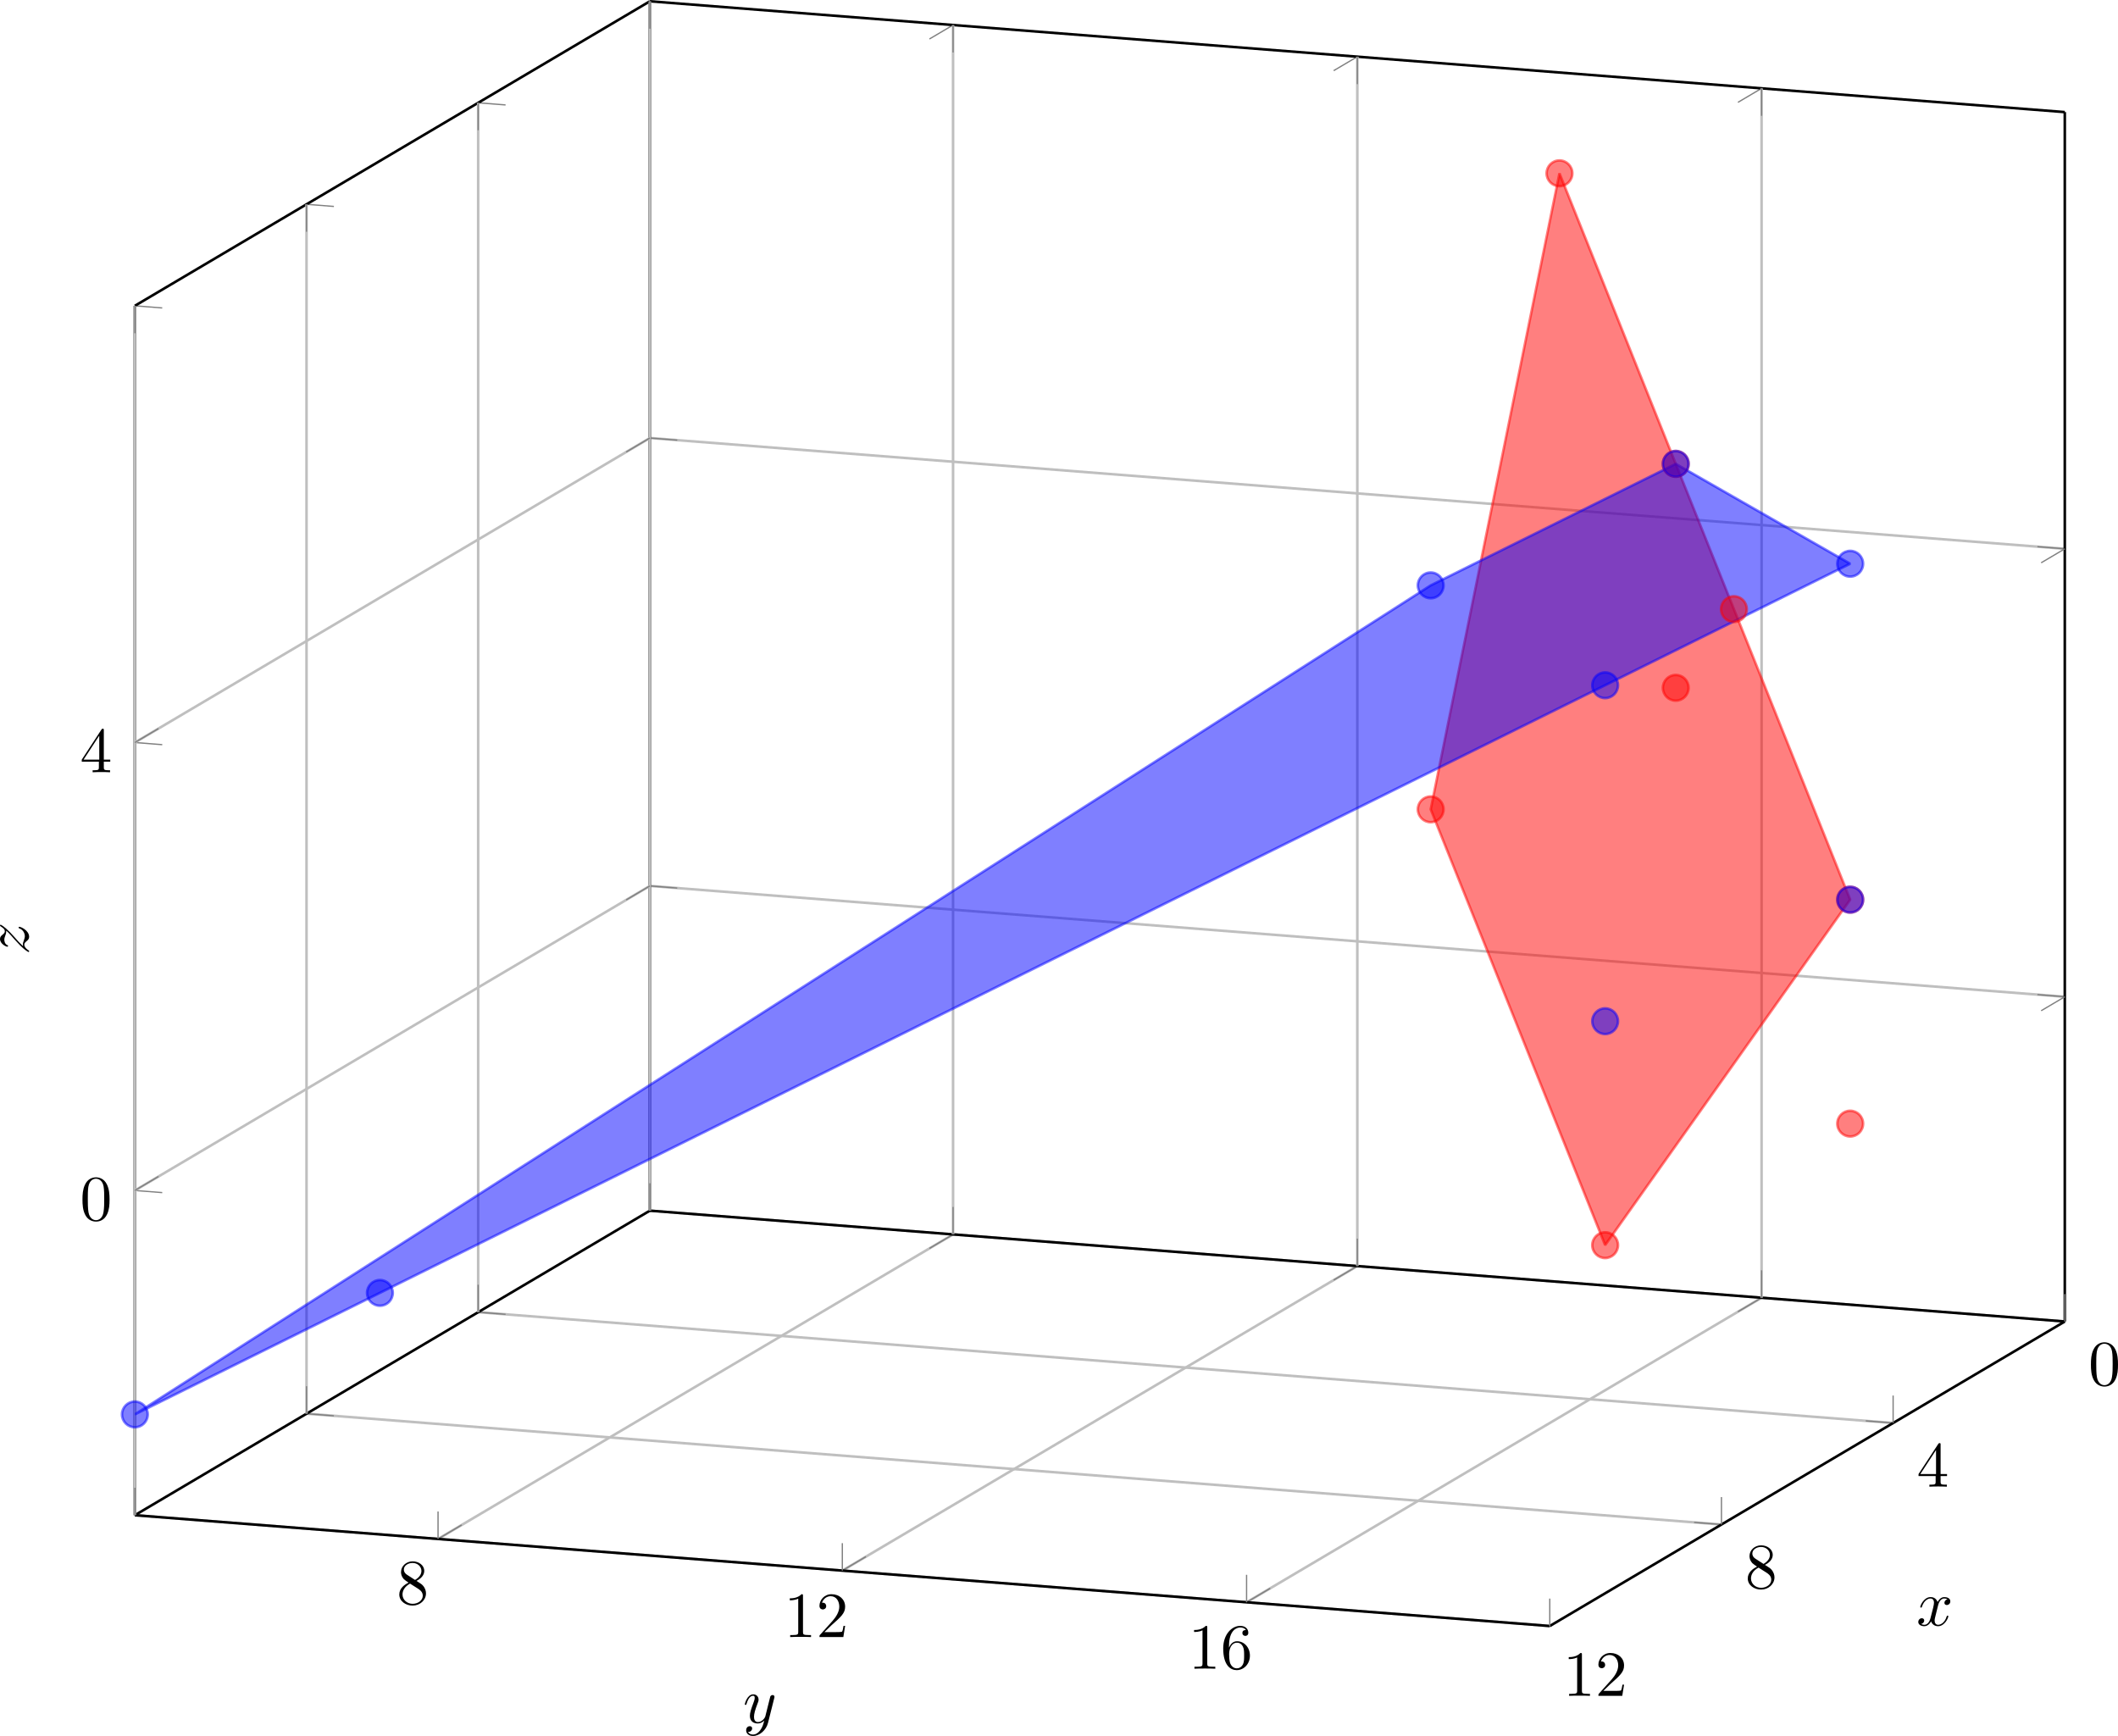 <?xml version='1.0' encoding='UTF-8'?>
<!-- This file was generated by dvisvgm 3.2.1 -->
<svg version='1.1' xmlns='http://www.w3.org/2000/svg' xmlns:xlink='http://www.w3.org/1999/xlink' width='328.004pt' height='268.826pt' viewBox='-68.795 -72 328.004 268.826'>
<defs>
<clipPath id='clip1'>
<path d='M-47.91 162.641V-24.645L31.844-71.801L250.969-54.641V132.644L171.211 179.801Z'/>
</clipPath>
<path id='g0-120' d='M3.328-3.009C3.387-3.268 3.616-4.184 4.314-4.184C4.364-4.184 4.603-4.184 4.812-4.055C4.533-4.005 4.334-3.756 4.334-3.517C4.334-3.357 4.443-3.168 4.712-3.168C4.932-3.168 5.25-3.347 5.25-3.746C5.25-4.264 4.663-4.403 4.324-4.403C3.746-4.403 3.397-3.875 3.278-3.646C3.029-4.304 2.491-4.403 2.202-4.403C1.166-4.403 .598-3.118 .598-2.869C.598-2.77 .697-2.77 .717-2.77C.797-2.77 .827-2.79 .847-2.879C1.186-3.935 1.843-4.184 2.182-4.184C2.371-4.184 2.72-4.095 2.72-3.517C2.72-3.208 2.55-2.54 2.182-1.146C2.022-.528 1.674-.11 1.235-.11C1.176-.11 .946-.11 .737-.239C.986-.289 1.205-.498 1.205-.777C1.205-1.046 .986-1.126 .837-1.126C.538-1.126 .289-.867 .289-.548C.289-.09 .787 .11 1.225 .11C1.883 .11 2.242-.588 2.271-.648C2.391-.279 2.75 .11 3.347 .11C4.374 .11 4.941-1.176 4.941-1.425C4.941-1.524 4.852-1.524 4.822-1.524C4.732-1.524 4.712-1.484 4.692-1.415C4.364-.349 3.686-.11 3.367-.11C2.979-.11 2.819-.428 2.819-.767C2.819-.986 2.879-1.205 2.989-1.644L3.328-3.009Z'/>
<path id='g0-121' d='M4.842-3.796C4.882-3.935 4.882-3.955 4.882-4.025C4.882-4.204 4.742-4.294 4.593-4.294C4.493-4.294 4.334-4.234 4.244-4.085C4.224-4.035 4.144-3.726 4.105-3.547C4.035-3.288 3.965-3.019 3.905-2.75L3.457-.956C3.417-.807 2.989-.11 2.331-.11C1.823-.11 1.714-.548 1.714-.917C1.714-1.375 1.883-1.993 2.222-2.869C2.381-3.278 2.421-3.387 2.421-3.587C2.421-4.035 2.102-4.403 1.604-4.403C.658-4.403 .289-2.959 .289-2.869C.289-2.77 .389-2.77 .408-2.77C.508-2.77 .518-2.79 .568-2.949C.837-3.885 1.235-4.184 1.574-4.184C1.654-4.184 1.823-4.184 1.823-3.866C1.823-3.616 1.724-3.357 1.654-3.168C1.255-2.112 1.076-1.544 1.076-1.076C1.076-.189 1.704 .11 2.291 .11C2.68 .11 3.019-.06 3.298-.339C3.168 .179 3.049 .667 2.65 1.196C2.391 1.534 2.012 1.823 1.554 1.823C1.415 1.823 .966 1.793 .797 1.405C.956 1.405 1.086 1.405 1.225 1.285C1.325 1.196 1.425 1.066 1.425 .877C1.425 .568 1.156 .528 1.056 .528C.827 .528 .498 .687 .498 1.176C.498 1.674 .936 2.042 1.554 2.042C2.58 2.042 3.606 1.136 3.885 .01L4.842-3.796Z'/>
<path id='g0-122' d='M1.325-.827C1.863-1.405 2.152-1.654 2.511-1.963C2.511-1.973 3.128-2.501 3.487-2.859C4.433-3.786 4.653-4.264 4.653-4.304C4.653-4.403 4.563-4.403 4.543-4.403C4.473-4.403 4.443-4.384 4.394-4.294C4.095-3.816 3.885-3.656 3.646-3.656S3.288-3.806 3.138-3.975C2.949-4.204 2.78-4.403 2.451-4.403C1.704-4.403 1.245-3.477 1.245-3.268C1.245-3.218 1.275-3.158 1.365-3.158S1.474-3.208 1.494-3.268C1.684-3.726 2.262-3.736 2.341-3.736C2.55-3.736 2.74-3.666 2.969-3.587C3.367-3.437 3.477-3.437 3.736-3.437C3.377-3.009 2.54-2.291 2.351-2.132L1.455-1.295C.777-.628 .428-.06 .428 .01C.428 .11 .528 .11 .548 .11C.628 .11 .648 .09 .707-.02C.936-.369 1.235-.638 1.554-.638C1.783-.638 1.883-.548 2.132-.259C2.301-.05 2.481 .11 2.77 .11C3.756 .11 4.334-1.156 4.334-1.425C4.334-1.474 4.294-1.524 4.214-1.524C4.125-1.524 4.105-1.465 4.075-1.395C3.846-.747 3.208-.558 2.879-.558C2.68-.558 2.501-.618 2.291-.687C1.953-.817 1.803-.857 1.594-.857C1.574-.857 1.415-.857 1.325-.827Z'/>
<path id='g1-48' d='M4.583-3.188C4.583-3.985 4.533-4.782 4.184-5.519C3.726-6.476 2.909-6.635 2.491-6.635C1.893-6.635 1.166-6.376 .757-5.45C.438-4.762 .389-3.985 .389-3.188C.389-2.441 .428-1.544 .837-.787C1.265 .02 1.993 .219 2.481 .219C3.019 .219 3.776 .01 4.214-.936C4.533-1.624 4.583-2.401 4.583-3.188ZM2.481 0C2.092 0 1.504-.249 1.325-1.205C1.215-1.803 1.215-2.72 1.215-3.308C1.215-3.945 1.215-4.603 1.295-5.141C1.484-6.326 2.232-6.416 2.481-6.416C2.809-6.416 3.467-6.237 3.656-5.25C3.756-4.692 3.756-3.935 3.756-3.308C3.756-2.56 3.756-1.883 3.646-1.245C3.497-.299 2.929 0 2.481 0Z'/>
<path id='g1-49' d='M2.929-6.376C2.929-6.615 2.929-6.635 2.7-6.635C2.082-5.998 1.205-5.998 .887-5.998V-5.689C1.086-5.689 1.674-5.689 2.192-5.948V-.787C2.192-.428 2.162-.309 1.265-.309H.946V0C1.295-.03 2.162-.03 2.56-.03S3.826-.03 4.174 0V-.309H3.856C2.959-.309 2.929-.418 2.929-.787V-6.376Z'/>
<path id='g1-50' d='M1.265-.767L2.321-1.793C3.875-3.168 4.473-3.706 4.473-4.702C4.473-5.838 3.577-6.635 2.361-6.635C1.235-6.635 .498-5.719 .498-4.832C.498-4.274 .996-4.274 1.026-4.274C1.196-4.274 1.544-4.394 1.544-4.802C1.544-5.061 1.365-5.32 1.016-5.32C.936-5.32 .917-5.32 .887-5.31C1.116-5.958 1.654-6.326 2.232-6.326C3.138-6.326 3.567-5.519 3.567-4.702C3.567-3.905 3.068-3.118 2.521-2.501L.608-.369C.498-.259 .498-.239 .498 0H4.194L4.473-1.733H4.224C4.174-1.435 4.105-.996 4.005-.847C3.935-.767 3.278-.767 3.059-.767H1.265Z'/>
<path id='g1-52' d='M2.929-1.644V-.777C2.929-.418 2.909-.309 2.172-.309H1.963V0C2.371-.03 2.889-.03 3.308-.03S4.254-.03 4.663 0V-.309H4.453C3.716-.309 3.696-.418 3.696-.777V-1.644H4.692V-1.953H3.696V-6.486C3.696-6.685 3.696-6.745 3.537-6.745C3.447-6.745 3.417-6.745 3.337-6.625L.279-1.953V-1.644H2.929ZM2.989-1.953H.558L2.989-5.669V-1.953Z'/>
<path id='g1-54' d='M1.315-3.268V-3.507C1.315-6.027 2.55-6.386 3.059-6.386C3.298-6.386 3.716-6.326 3.935-5.988C3.786-5.988 3.387-5.988 3.387-5.539C3.387-5.23 3.626-5.081 3.846-5.081C4.005-5.081 4.304-5.171 4.304-5.559C4.304-6.157 3.866-6.635 3.039-6.635C1.763-6.635 .418-5.35 .418-3.148C.418-.488 1.574 .219 2.501 .219C3.606 .219 4.553-.717 4.553-2.032C4.553-3.298 3.666-4.254 2.56-4.254C1.883-4.254 1.514-3.746 1.315-3.268ZM2.501-.06C1.873-.06 1.574-.658 1.514-.807C1.335-1.275 1.335-2.072 1.335-2.252C1.335-3.029 1.654-4.025 2.55-4.025C2.71-4.025 3.168-4.025 3.477-3.407C3.656-3.039 3.656-2.531 3.656-2.042C3.656-1.564 3.656-1.066 3.487-.707C3.188-.11 2.73-.06 2.501-.06Z'/>
<path id='g1-56' d='M1.624-4.553C1.166-4.852 1.126-5.191 1.126-5.36C1.126-5.968 1.773-6.386 2.481-6.386C3.208-6.386 3.846-5.868 3.846-5.151C3.846-4.583 3.457-4.105 2.859-3.756L1.624-4.553ZM3.078-3.606C3.796-3.975 4.284-4.493 4.284-5.151C4.284-6.067 3.397-6.635 2.491-6.635C1.494-6.635 .687-5.898 .687-4.971C.687-4.792 .707-4.344 1.126-3.875C1.235-3.756 1.604-3.507 1.853-3.337C1.275-3.049 .418-2.491 .418-1.504C.418-.448 1.435 .219 2.481 .219C3.606 .219 4.553-.608 4.553-1.674C4.553-2.032 4.443-2.481 4.065-2.899C3.875-3.108 3.716-3.208 3.078-3.606ZM2.082-3.188L3.308-2.411C3.587-2.222 4.055-1.923 4.055-1.315C4.055-.578 3.308-.06 2.491-.06C1.634-.06 .917-.677 .917-1.504C.917-2.082 1.235-2.72 2.082-3.188Z'/>
</defs>
<g id='page1'>
<path d='M31.844 115.48L250.969 132.644M5.258 131.199L224.383 148.363M-21.324 146.917L197.797 164.082M-47.91 162.64L171.211 179.8' stroke='#bfbfbf' fill='none' stroke-width='.399' stroke-miterlimit='10'/>
<path d='M78.801 119.16L-.957 166.316M141.407 124.062L61.652 171.219M204.012 128.965L124.258 176.125' stroke='#bfbfbf' fill='none' stroke-width='.399' stroke-miterlimit='10'/>
<path d='M31.844 115.481L36.082 115.812M5.258 131.199L9.5 131.531M-21.324 146.918L-17.086 147.25M-47.91 162.641L-43.672 162.973M250.969 132.644L246.731 132.312M224.383 148.363L220.145 148.031M197.797 164.082L193.559 163.75M171.211 179.801L166.973 179.469' stroke='#808080' fill='none' stroke-width='.199' stroke-miterlimit='10'/>
<path d='M78.801 119.16L75.141 121.324M141.407 124.062L137.746 126.227M204.012 128.965L200.352 131.129M-.957 166.316L2.703 164.152M61.652 171.219L65.309 169.055M124.258 176.125L127.918 173.961' stroke='#808080' fill='none' stroke-width='.199' stroke-miterlimit='10'/>
<path d='M31.844 115.481L-47.91 162.641' stroke='#000' fill='none' stroke-width='.399' stroke-miterlimit='10'/>
<path d='M250.969 132.644L171.211 179.801' stroke='#000' fill='none' stroke-width='.399' stroke-miterlimit='10'/>
<path d='M31.844 115.481L250.969 132.644' stroke='#000' fill='none' stroke-width='.399' stroke-miterlimit='10'/>
<path d='M-47.91 162.641L171.211 179.801' stroke='#000' fill='none' stroke-width='.399' stroke-miterlimit='10'/>
<g transform='matrix(1 0 0 1 198.691 62.869)'>
<use x='55.935' y='79.633' xlink:href='#g1-48'/>
</g>
<g transform='matrix(1 0 0 1 172.105 78.589)'>
<use x='55.935' y='79.633' xlink:href='#g1-52'/>
</g>
<g transform='matrix(1 0 0 1 145.52 94.308)'>
<use x='55.935' y='79.633' xlink:href='#g1-56'/>
</g>
<g transform='matrix(1 0 0 1 117.325 110.98)'>
<use x='55.935' y='79.633' xlink:href='#g1-49'/>
<use x='60.917' y='79.633' xlink:href='#g1-50'/>
</g>
<g transform='matrix(1 0 0 1 -63.313 96.787)'>
<use x='55.935' y='79.633' xlink:href='#g1-56'/>
</g>
<g transform='matrix(1 0 0 1 -3.304 101.877)'>
<use x='55.935' y='79.633' xlink:href='#g1-49'/>
<use x='60.917' y='79.633' xlink:href='#g1-50'/>
</g>
<g transform='matrix(1 0 0 1 59.303 106.78)'>
<use x='55.935' y='79.633' xlink:href='#g1-49'/>
<use x='60.917' y='79.633' xlink:href='#g1-54'/>
</g>
<path d='M31.844-71.801L36.082-71.469M5.258-56.082L9.5-55.75M-21.324-40.363L-17.086-40.031M-47.91-24.645L-43.672-24.313' stroke='#808080' fill='none' stroke-width='.199' stroke-miterlimit='10'/>
<path d='M78.801-68.125L75.141-65.961M141.407-63.223L137.746-61.059M204.012-58.316L200.352-56.152' stroke='#808080' fill='none' stroke-width='.199' stroke-miterlimit='10'/>
<path d='M31.844-71.801L-47.91-24.645' stroke='#000' fill='none' stroke-width='.399' stroke-miterlimit='10'/>
<path d='M31.844-71.801L250.969-54.641' stroke='#000' fill='none' stroke-width='.399' stroke-miterlimit='10'/>
<path d='M78.801 119.16V-68.125M141.407 124.062V-63.223M204.012 128.965V-58.316' stroke='#bfbfbf' fill='none' stroke-width='.399' stroke-miterlimit='10'/>
<path d='M78.801 119.16V114.906M141.407 124.062V119.809M204.012 128.965V124.715M78.801-68.125V-63.875M141.407-63.223V-58.969M204.012-58.316V-54.066' stroke='#808080' fill='none' stroke-width='.199' stroke-miterlimit='10'/>
<path d='M31.844 65.191L250.969 82.356M31.844-4.172L250.969 12.988' stroke='#bfbfbf' fill='none' stroke-width='.399' stroke-miterlimit='10'/>
<path d='M31.844 65.191L36.082 65.523M31.844-4.172L36.082-3.84M250.969 82.356L246.731 82.023M250.969 12.988L246.731 12.656' stroke='#808080' fill='none' stroke-width='.199' stroke-miterlimit='10'/>
<path d='M31.844 115.481V-71.801' stroke='#000' fill='none' stroke-width='.399' stroke-miterlimit='10'/>
<path d='M250.969 132.644V-54.641' stroke='#000' fill='none' stroke-width='.399' stroke-miterlimit='10'/>
<path d='M-.957 166.316V162.066M61.652 171.219V166.969M124.258 176.125V171.871' stroke='#808080' fill='none' stroke-width='.199' stroke-miterlimit='10'/>
<path d='M-47.91 112.352L-43.672 112.684M-47.91 42.984L-43.672 43.316' stroke='#808080' fill='none' stroke-width='.199' stroke-miterlimit='10'/>
<path d='M-47.91 162.641V-24.645' stroke='#000' fill='none' stroke-width='.399' stroke-miterlimit='10'/>
<g transform='matrix(1 0 0 1 -112.347 37.32)'>
<use x='55.935' y='79.633' xlink:href='#g1-48'/>
</g>
<g transform='matrix(1 0 0 1 -112.347 -32.043)'>
<use x='55.935' y='79.633' xlink:href='#g1-52'/>
</g>
<path d='M31.844 115.481V-71.801M5.258 131.199V-56.082M-21.324 146.918V-40.363M-47.91 162.641V-24.645' stroke='#bfbfbf' fill='none' stroke-width='.399' stroke-miterlimit='10'/>
<path d='M31.844 115.481V111.231M5.258 131.199V126.949M-21.324 146.918V142.668M-47.91 162.641V158.387M31.844-71.801V-67.551M5.258-56.082V-51.832M-21.324-40.363V-36.113M-47.91-24.645V-20.391' stroke='#808080' fill='none' stroke-width='.199' stroke-miterlimit='10'/>
<path d='M31.844 65.191L-47.91 112.352M31.844-4.172L-47.91 42.984' stroke='#bfbfbf' fill='none' stroke-width='.399' stroke-miterlimit='10'/>
<path d='M31.844 65.191L28.184 67.356M31.844-4.172L28.184-2.008M-47.91 112.352L-44.25 110.188M-47.91 42.984L-44.25 40.82' stroke='#808080' fill='none' stroke-width='.199' stroke-miterlimit='10'/>
<path d='M250.969 132.644V128.391M224.383 148.363V144.109M197.797 164.082V159.832M171.211 179.801V175.551' stroke='#808080' fill='none' stroke-width='.199' stroke-miterlimit='10'/>
<path d='M250.969 82.356L247.309 84.519M250.969 12.988L247.309 15.152' stroke='#808080' fill='none' stroke-width='.199' stroke-miterlimit='10'/>
<path d='M172.711-45.16L152.77 53.332L179.786 120.82L217.735 67.32Z' fill='#f00' clip-path='url(#clip1)' fill-opacity='.5'/>
<path d='M172.711-45.16L152.77 53.332L179.786 120.82L217.735 67.32Z' stroke='#f00' fill='none' stroke-width='.399' stroke-miterlimit='1' stroke-opacity='.5' clip-path='url(#clip1)'/>
<path d='M190.719-.168L152.77 18.648L-47.91 147.031L217.735 15.297Z' fill='#00f' clip-path='url(#clip1)' fill-opacity='.5'/>
<path d='M190.719-.168L152.77 18.648L-47.91 147.031L217.735 15.297Z' stroke='#00f' fill='none' stroke-width='.399' stroke-miterlimit='1' stroke-opacity='.5' clip-path='url(#clip1)'/>
<path d='M201.719 22.328C201.719 21.227 200.825 20.336 199.727 20.336C198.625 20.336 197.735 21.227 197.735 22.328C197.735 23.43 198.625 24.32 199.727 24.32C200.825 24.32 201.719 23.43 201.719 22.328Z' fill='#f00' fill-opacity='.5'/>
<path d='M201.719 22.328C201.719 21.227 200.825 20.336 199.727 20.336C198.625 20.336 197.735 21.227 197.735 22.328C197.735 23.43 198.625 24.32 199.727 24.32C200.825 24.32 201.719 23.43 201.719 22.328Z' stroke='#f00' fill='none' stroke-width='.399' stroke-miterlimit='10' stroke-opacity='.5'/>
<path d='M192.711-.168C192.711-1.27 191.821-2.16 190.719-2.16C189.621-2.16 188.727-1.27 188.727-.168C188.727 .934 189.621 1.824 190.719 1.824C191.821 1.824 192.711 .934 192.711-.168Z' fill='#f00' fill-opacity='.5'/>
<path d='M192.711-.168C192.711-1.27 191.821-2.16 190.719-2.16C189.621-2.16 188.727-1.27 188.727-.168C188.727 .934 189.621 1.824 190.719 1.824C191.821 1.824 192.711 .934 192.711-.168Z' stroke='#f00' fill='none' stroke-width='.399' stroke-miterlimit='10' stroke-opacity='.5'/>
<path d='M219.731 67.32C219.731 66.223 218.836 65.328 217.735 65.328C216.637 65.328 215.743 66.223 215.743 67.32C215.743 68.422 216.637 69.312 217.735 69.312C218.836 69.312 219.731 68.422 219.731 67.32Z' fill='#f00' fill-opacity='.5'/>
<path d='M219.731 67.32C219.731 66.223 218.836 65.328 217.735 65.328C216.637 65.328 215.743 66.223 215.743 67.32C215.743 68.422 216.637 69.312 217.735 69.312C218.836 69.312 219.731 68.422 219.731 67.32Z' stroke='#f00' fill='none' stroke-width='.399' stroke-miterlimit='10' stroke-opacity='.5'/>
<path d='M154.762 53.332C154.762 52.23 153.871 51.34 152.77 51.34C151.672 51.34 150.778 52.23 150.778 53.332C150.778 54.434 151.672 55.324 152.77 55.324C153.871 55.324 154.762 54.434 154.762 53.332Z' fill='#f00' fill-opacity='.5'/>
<path d='M154.762 53.332C154.762 52.23 153.871 51.34 152.77 51.34C151.672 51.34 150.778 52.23 150.778 53.332C150.778 54.434 151.672 55.324 152.77 55.324C153.871 55.324 154.762 54.434 154.762 53.332Z' stroke='#f00' fill='none' stroke-width='.399' stroke-miterlimit='10' stroke-opacity='.5'/>
<path d='M192.711 34.512C192.711 33.414 191.821 32.52 190.719 32.52C189.621 32.52 188.727 33.414 188.727 34.512C188.727 35.613 189.621 36.504 190.719 36.504C191.821 36.504 192.711 35.613 192.711 34.512Z' fill='#f00' fill-opacity='.5'/>
<path d='M192.711 34.512C192.711 33.414 191.821 32.52 190.719 32.52C189.621 32.52 188.727 33.414 188.727 34.512C188.727 35.613 189.621 36.504 190.719 36.504C191.821 36.504 192.711 35.613 192.711 34.512Z' stroke='#f00' fill='none' stroke-width='.399' stroke-miterlimit='10' stroke-opacity='.5'/>
<path d='M219.731 102.004C219.731 100.902 218.836 100.012 217.735 100.012C216.637 100.012 215.743 100.902 215.743 102.004C215.743 103.102 216.637 103.996 217.735 103.996C218.836 103.996 219.731 103.102 219.731 102.004Z' fill='#f00' fill-opacity='.5'/>
<path d='M219.731 102.004C219.731 100.902 218.836 100.012 217.735 100.012C216.637 100.012 215.743 100.902 215.743 102.004C215.743 103.102 216.637 103.996 217.735 103.996C218.836 103.996 219.731 103.102 219.731 102.004Z' stroke='#f00' fill='none' stroke-width='.399' stroke-miterlimit='10' stroke-opacity='.5'/>
<path d='M181.778 120.82C181.778 119.723 180.887 118.828 179.786 118.828C178.688 118.828 177.793 119.723 177.793 120.82C177.793 121.922 178.688 122.816 179.786 122.816C180.887 122.816 181.778 121.922 181.778 120.82Z' fill='#f00' fill-opacity='.5'/>
<path d='M181.778 120.82C181.778 119.723 180.887 118.828 179.786 118.828C178.688 118.828 177.793 119.723 177.793 120.82C177.793 121.922 178.688 122.816 179.786 122.816C180.887 122.816 181.778 121.922 181.778 120.82Z' stroke='#f00' fill='none' stroke-width='.399' stroke-miterlimit='10' stroke-opacity='.5'/>
<path d='M174.704-45.16C174.704-46.262 173.809-47.156 172.711-47.156C171.61-47.156 170.719-46.262 170.719-45.16C170.719-44.063 171.61-43.168 172.711-43.168C173.809-43.168 174.704-44.063 174.704-45.16Z' fill='#f00' fill-opacity='.5'/>
<path d='M174.704-45.16C174.704-46.262 173.809-47.156 172.711-47.156C171.61-47.156 170.719-46.262 170.719-45.16C170.719-44.063 171.61-43.168 172.711-43.168C173.809-43.168 174.704-44.063 174.704-45.16Z' stroke='#f00' fill='none' stroke-width='.399' stroke-miterlimit='10' stroke-opacity='.5'/>
<path d='M192.711-.168C192.711-1.27 191.821-2.16 190.719-2.16C189.621-2.16 188.727-1.27 188.727-.168C188.727 .934 189.621 1.824 190.719 1.824C191.821 1.824 192.711 .934 192.711-.168Z' fill='#00f' fill-opacity='.5'/>
<path d='M192.711-.168C192.711-1.27 191.821-2.16 190.719-2.16C189.621-2.16 188.727-1.27 188.727-.168C188.727 .934 189.621 1.824 190.719 1.824C191.821 1.824 192.711 .934 192.711-.168Z' stroke='#00f' fill='none' stroke-width='.399' stroke-miterlimit='10' stroke-opacity='.5'/>
<path d='M219.731 67.32C219.731 66.223 218.836 65.328 217.735 65.328C216.637 65.328 215.743 66.223 215.743 67.32C215.743 68.422 216.637 69.312 217.735 69.312C218.836 69.312 219.731 68.422 219.731 67.32Z' fill='#00f' fill-opacity='.5'/>
<path d='M219.731 67.32C219.731 66.223 218.836 65.328 217.735 65.328C216.637 65.328 215.743 66.223 215.743 67.32C215.743 68.422 216.637 69.312 217.735 69.312C218.836 69.312 219.731 68.422 219.731 67.32Z' stroke='#00f' fill='none' stroke-width='.399' stroke-miterlimit='10' stroke-opacity='.5'/>
<path d='M219.731 15.297C219.731 14.199 218.836 13.305 217.735 13.305C216.637 13.305 215.743 14.199 215.743 15.297C215.743 16.398 216.637 17.293 217.735 17.293C218.836 17.293 219.731 16.398 219.731 15.297Z' fill='#00f' fill-opacity='.5'/>
<path d='M219.731 15.297C219.731 14.199 218.836 13.305 217.735 13.305C216.637 13.305 215.743 14.199 215.743 15.297C215.743 16.398 216.637 17.293 217.735 17.293C218.836 17.293 219.731 16.398 219.731 15.297Z' stroke='#00f' fill='none' stroke-width='.399' stroke-miterlimit='10' stroke-opacity='.5'/>
<path d='M-7.969 128.211C-7.969 127.113-8.859 126.219-9.961 126.219C-11.062 126.219-11.953 127.113-11.953 128.211C-11.953 129.312-11.062 130.203-9.961 130.203C-8.859 130.203-7.969 129.312-7.969 128.211Z' fill='#00f' fill-opacity='.5'/>
<path d='M-7.969 128.211C-7.969 127.113-8.859 126.219-9.961 126.219C-11.062 126.219-11.953 127.113-11.953 128.211C-11.953 129.312-11.062 130.203-9.961 130.203C-8.859 130.203-7.969 129.312-7.969 128.211Z' stroke='#00f' fill='none' stroke-width='.399' stroke-miterlimit='10' stroke-opacity='.5'/>
<path d='M-45.918 147.031C-45.918 145.93-46.812 145.039-47.91 145.039C-49.012 145.039-49.902 145.93-49.902 147.031C-49.902 148.133-49.012 149.023-47.91 149.023C-46.812 149.023-45.918 148.133-45.918 147.031Z' fill='#00f' fill-opacity='.5'/>
<path d='M-45.918 147.031C-45.918 145.93-46.812 145.039-47.91 145.039C-49.012 145.039-49.902 145.93-49.902 147.031C-49.902 148.133-49.012 149.023-47.91 149.023C-46.812 149.023-45.918 148.133-45.918 147.031Z' stroke='#00f' fill='none' stroke-width='.399' stroke-miterlimit='10' stroke-opacity='.5'/>
<path d='M154.762 18.648C154.762 17.551 153.871 16.656 152.77 16.656C151.672 16.656 150.778 17.551 150.778 18.648C150.778 19.75 151.672 20.645 152.77 20.645C153.871 20.645 154.762 19.75 154.762 18.648Z' fill='#00f' fill-opacity='.5'/>
<path d='M154.762 18.648C154.762 17.551 153.871 16.656 152.77 16.656C151.672 16.656 150.778 17.551 150.778 18.648C150.778 19.75 151.672 20.645 152.77 20.645C153.871 20.645 154.762 19.75 154.762 18.648Z' stroke='#00f' fill='none' stroke-width='.399' stroke-miterlimit='10' stroke-opacity='.5'/>
<path d='M181.778 86.141C181.778 85.039 180.887 84.148 179.786 84.148C178.688 84.148 177.793 85.039 177.793 86.141C177.793 87.242 178.688 88.133 179.786 88.133C180.887 88.133 181.778 87.242 181.778 86.141Z' fill='#00f' fill-opacity='.5'/>
<path d='M181.778 86.141C181.778 85.039 180.887 84.148 179.786 84.148C178.688 84.148 177.793 85.039 177.793 86.141C177.793 87.242 178.688 88.133 179.786 88.133C180.887 88.133 181.778 87.242 181.778 86.141Z' stroke='#00f' fill='none' stroke-width='.399' stroke-miterlimit='10' stroke-opacity='.5'/>
<path d='M181.778 34.117C181.778 33.016 180.887 32.125 179.786 32.125C178.688 32.125 177.793 33.016 177.793 34.117S178.688 36.109 179.786 36.109C180.887 36.109 181.778 35.219 181.778 34.117Z' fill='#00f' fill-opacity='.5'/>
<path d='M181.778 34.117C181.778 33.016 180.887 32.125 179.786 32.125C178.688 32.125 177.793 33.016 177.793 34.117S178.688 36.109 179.786 36.109C180.887 36.109 181.778 35.219 181.778 34.117Z' stroke='#00f' fill='none' stroke-width='.399' stroke-miterlimit='10' stroke-opacity='.5'/>
<g transform='matrix(1 0 0 1 172.056 100.088)'>
<use x='55.935' y='79.633' xlink:href='#g0-120'/>
</g>
<g transform='matrix(1 0 0 1 -9.675 115.151)'>
<use x='55.935' y='79.633' xlink:href='#g0-121'/>
</g>
<g transform='matrix(0 -1 1 0 -144.024 131.787)'>
<use x='55.935' y='79.633' xlink:href='#g0-122'/>
</g>
</g>
</svg>